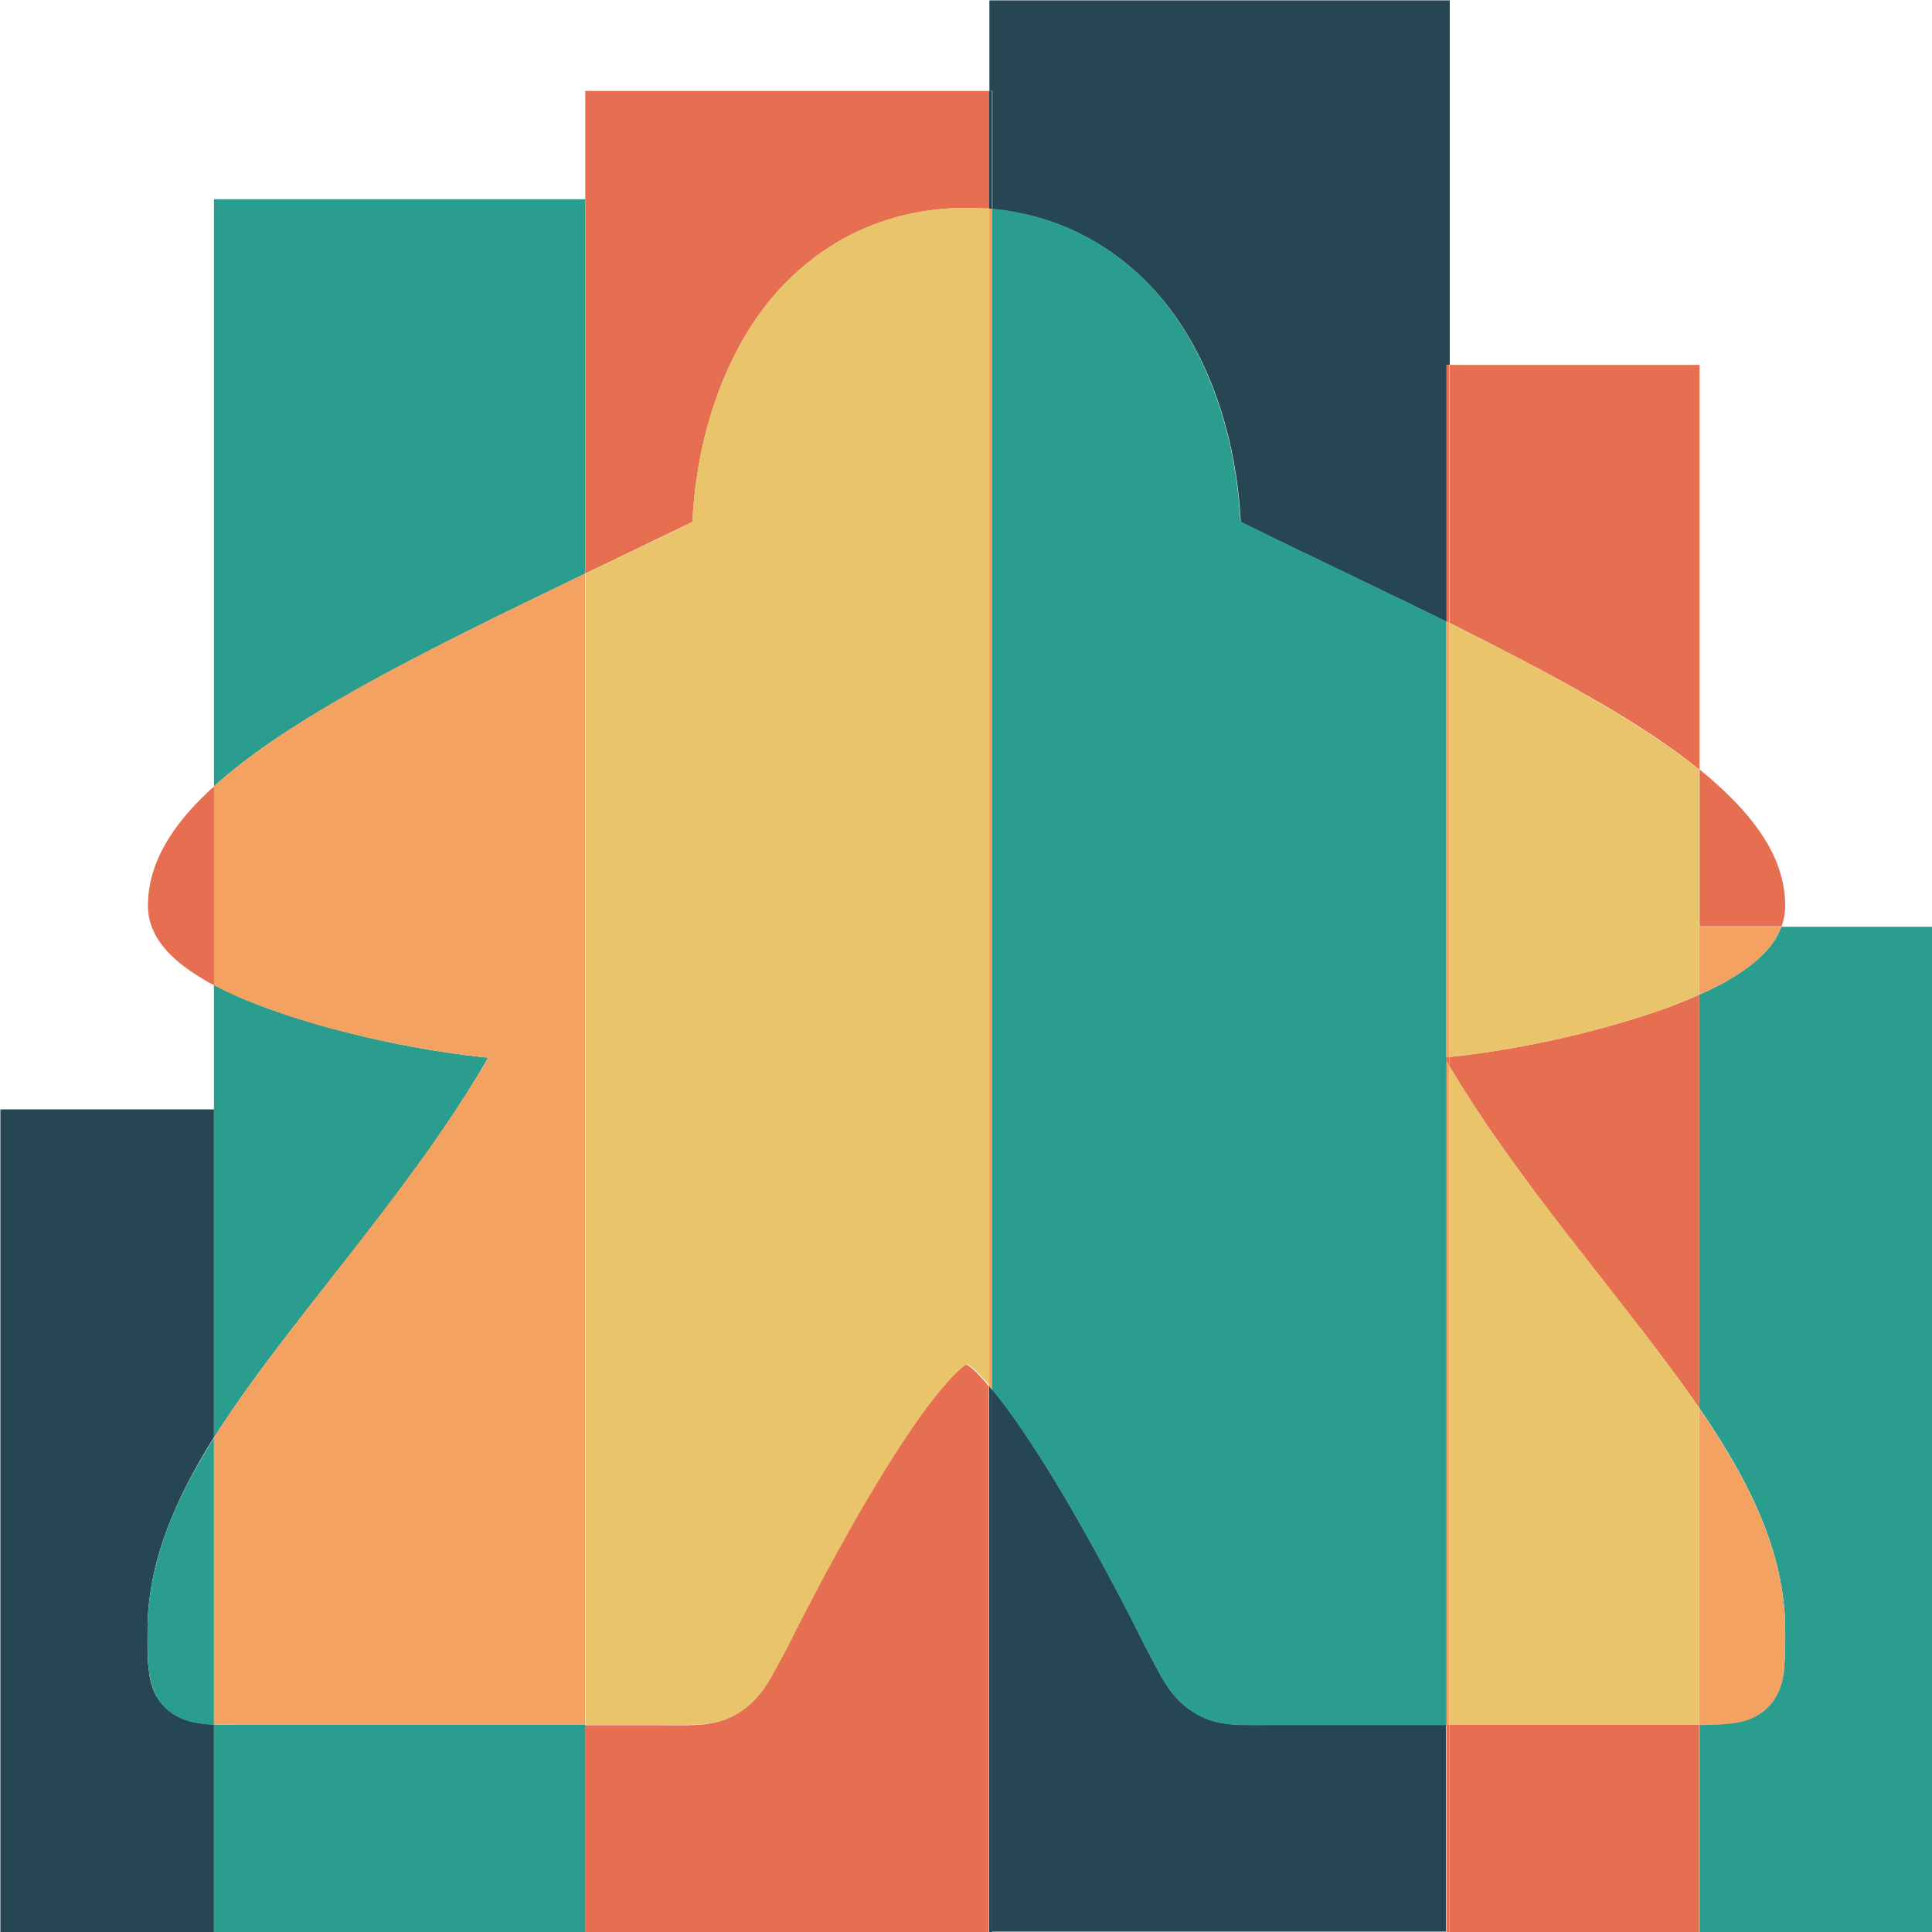 <?xml version="1.0" encoding="utf-8"?>
<!-- Generator: Adobe Illustrator 25.3.1, SVG Export Plug-In . SVG Version: 6.00 Build 0)  -->
<svg version="1.1" id="Layer_1" xmlns="http://www.w3.org/2000/svg" xmlns:xlink="http://www.w3.org/1999/xlink" x="0px" y="0px"
	 viewBox="0 0 512 512" style="enable-background:new 0 0 512 512;" xml:space="preserve">
<style type="text/css">
	.st0{fill:#264653;}
	.st1{fill:#2A9D8F;}
	.st2{fill:#E76F51;}
	.st3{fill:#F4A261;}
	.st4{fill:#E9C46A;}
</style>
<g>
	<path class="st0" d="M54,456.8c-3.1-0.3-7-1.2-10.2-4.3c-3.2-3.1-4.1-7-4.4-10.2c-0.4-3.1-0.3-6.3-0.3-10.3
		c0-17.8,7.2-34.5,17.6-51.1v-86.9H0.1v218h56.6V457C55.8,456.9,54.9,456.9,54,456.8z"/>
	<path class="st1" d="M472.1,245.6c-1,2.6-2.5,4.8-4.2,6.6c-2.8,3-6.1,5.3-9.8,7.5c-2.4,1.4-5,2.7-7.8,3.9v109.5
		c13.2,19.2,22.8,38.3,22.8,59c0,4,0,7.1-0.3,10.2c-0.3,3.1-1.2,7-4.3,10.1c-3.1,3.1-7,4-10.1,4.3c-2.5,0.3-5,0.3-8,0.3v55h61.8
		V245.6H472.1z"/>
	<path class="st1" d="M64.4,457.1c-2.9,0-5.4,0-7.7-0.1v55.1h98.4v-55H64.4z"/>
	<path class="st1" d="M155.1,152V52.8H56.7v155.6C66,200,78,192.1,91.7,184.3C110.7,173.4,133,162.7,155.1,152z"/>
	<path class="st1" d="M77,352.6c17.5-22.7,37.5-46.5,52.4-72.3c-15.1-1.5-32.4-4.9-47.9-9.6c-9.3-2.8-17.8-5.9-24.8-9.7v33V381
		C62.7,371.5,69.7,362.1,77,352.6z"/>
	<path class="st2" d="M257.3,362.4c-0.6-0.5-0.8-0.6-1.2-0.8c-0.4,0.2-0.6,0.3-1.2,0.8c-1.8,1.5-4.4,4.3-7.2,7.8
		c-5.5,6.9-11.8,16.7-17.6,26.5c-11.6,19.6-21.3,39.4-21.3,39.4l-0.1,0.2l-0.1,0.2c-4.3,8-6.6,13.4-12.7,17.3
		c-6.1,3.9-12,3.4-20.1,3.4h-20.8v55h107V367.3C260.3,365.2,258.6,363.5,257.3,362.4z"/>
	<path class="st2" d="M183.5,138.3c0.8-16.3,5-34.9,15-51c11.2-17.9,30.6-32.2,57.6-32.2c2,0,4,0.1,6,0.3V24.1h-107v28.7V152
		C164.7,147.4,174.2,142.8,183.5,138.3z"/>
	<path class="st0" d="M382.8,280.3c0.2,0.3,0.4,0.6,0.5,0.9v-1C383.2,280.2,383,280.3,382.8,280.3z"/>
	<path class="st0" d="M262.9,55.4c23.5,2.2,40.6,15.5,50.9,31.9c10,16,14.2,34.7,15,51c17.7,8.8,36.6,17.6,54.6,26.5V96.7h0.8V0.1
		h-122v24h0.8V55.4z"/>
	<path class="st0" d="M336.1,457.1c-8,0-13.9,0.5-20-3.5c-6.1-3.9-8.3-9.3-12.6-17.3l-0.1-0.2l-0.1-0.2c0,0-9.7-19.8-21.3-39.4
		c-5.8-9.8-12.1-19.6-17.6-26.5c-0.5-0.7-1-1.3-1.6-1.9v143.8h120.4v-55H336.1z"/>
	<path class="st0" d="M262.9,55.4V24.1h-0.8v31.3C262.4,55.4,262.7,55.4,262.9,55.4z"/>
	<path class="st0" d="M262.1,367.3v144.7h0.8V368.3C262.6,368,262.4,367.6,262.1,367.3z"/>
	<path class="st2" d="M420.6,184.3c11.3,6.4,21.4,12.9,29.8,19.7V96.7h-66.2v68.4C396.9,171.5,409.3,177.8,420.6,184.3z"/>
	<path class="st2" d="M384.1,280.1v2.4c14.8,25,34.1,48,51.1,70.1c5.3,6.9,10.4,13.7,15.1,20.5V263.6c-5.9,2.7-12.5,5-19.6,7.1
		C415.7,275.2,398.9,278.6,384.1,280.1z"/>
	<path class="st2" d="M448.1,457.1h-64v55h66.2v-55C449.6,457.1,448.9,457.1,448.1,457.1z"/>
	<path class="st2" d="M383.3,281.2c0.3,0.4,0.5,0.9,0.8,1.3v-2.4c-0.3,0-0.5,0.1-0.8,0.1V281.2z"/>
	<rect x="383.3" y="457.1" class="st2" width="0.8" height="55"/>
	<path class="st2" d="M383.3,164.7c0.3,0.1,0.5,0.3,0.8,0.4V96.7h-0.8V164.7z"/>
	<path class="st2" d="M55.5,209.5c-9.4,8.8-16.3,18.8-16.3,30.6c0,5,2.4,9.1,5.2,12.1c2.8,3,6.1,5.3,9.8,7.5c0.8,0.5,1.7,1,2.6,1.4
		v-52.7C56.3,208.8,55.9,209.1,55.5,209.5z"/>
	<path class="st2" d="M472.1,245.6c0.6-1.7,1-3.5,1-5.5c0-11.8-6.9-21.7-16.3-30.6c-2-1.9-4.2-3.8-6.4-5.6v41.6H472.1z"/>
	<path class="st1" d="M39.1,432.1c0,4,0,7.1,0.3,10.3c0.4,3.1,1.3,7.1,4.4,10.2c3.2,3.1,7,3.9,10.2,4.3c0.9,0.1,1.8,0.2,2.7,0.2v-76
		C46.3,397.5,39.1,414.2,39.1,432.1z"/>
	<path class="st3" d="M458.4,456.8c3.1-0.3,7-1.2,10.1-4.3c3.1-3.1,4-7,4.3-10.1c0.3-3.1,0.3-6.2,0.3-10.2c0-20.7-9.6-39.8-22.8-59
		v84C453.3,457.1,455.9,457.1,458.4,456.8z"/>
	<path class="st3" d="M450.3,263.6c2.8-1.2,5.4-2.5,7.8-3.9c3.8-2.2,7.1-4.5,9.8-7.5c1.7-1.8,3.2-4,4.2-6.6h-21.8V263.6z"/>
	<path class="st3" d="M129.4,280.3c-15,25.8-35,49.6-52.4,72.3c-7.3,9.5-14.3,18.9-20.3,28.4v76c2.3,0.1,4.8,0.1,7.7,0.1h90.7V152
		c-22.1,10.6-44.4,21.4-63.5,32.3C78,192.1,66,200,56.7,208.4v52.7c7.1,3.7,15.6,6.9,24.8,9.7C97,275.4,114.4,278.8,129.4,280.3z"/>
	<path class="st4" d="M256.1,55.1c-27,0-46.4,14.3-57.6,32.2c-10,16-14.2,34.7-15,51c-9.2,4.6-18.8,9.1-28.3,13.7v305.1h20.8
		c8.1,0,14,0.5,20.1-3.4c6.1-3.9,8.3-9.3,12.7-17.3l0.1-0.2l0.1-0.2c0,0,9.7-19.8,21.3-39.4c5.8-9.8,12.1-19.6,17.6-26.5
		c2.7-3.5,5.3-6.2,7.2-7.8c0.6-0.5,0.8-0.6,1.2-0.8c0.4,0.2,0.6,0.3,1.2,0.8c1.3,1.1,3,2.8,4.8,4.9v-312
		C260.2,55.2,258.2,55.1,256.1,55.1z"/>
	<path class="st1" d="M382.8,280.3c0.2,0,0.4,0,0.5-0.1V164.7c-18-8.9-36.8-17.7-54.6-26.5c-0.8-16.3-5-34.9-15-51
		c-10.3-16.4-27.4-29.7-50.9-31.9v312.9c0.5,0.6,1,1.2,1.6,1.9c5.5,6.9,11.8,16.7,17.6,26.5c11.6,19.6,21.3,39.4,21.3,39.4l0.1,0.2
		l0.1,0.2c4.3,8,6.5,13.3,12.6,17.3c6.1,3.9,12,3.5,20,3.5h47.3V281.2C383.2,280.9,383,280.6,382.8,280.3z"/>
	<path class="st3" d="M262.1,55.3v312c0.3,0.3,0.5,0.6,0.8,0.9V55.4C262.7,55.4,262.4,55.4,262.1,55.3z"/>
	<path class="st4" d="M384.1,165.1v115c14.8-1.5,31.5-4.9,46.6-9.4c7.1-2.1,13.7-4.5,19.6-7.1v-18v-41.6
		c-8.4-6.8-18.5-13.2-29.8-19.7C409.3,177.8,396.9,171.5,384.1,165.1z"/>
	<path class="st4" d="M384.1,282.5v174.6h64c0.8,0,1.5,0,2.2,0v-84c-4.7-6.8-9.8-13.6-15.1-20.5C418.3,330.5,399,307.5,384.1,282.5z
		"/>
	<path class="st3" d="M383.3,281.2v175.9h0.8V282.5C383.9,282,383.6,281.6,383.3,281.2z"/>
	<path class="st3" d="M384.1,280.1v-115c-0.3-0.1-0.5-0.3-0.8-0.4v115.5C383.6,280.2,383.9,280.2,384.1,280.1z"/>
</g>
</svg>
